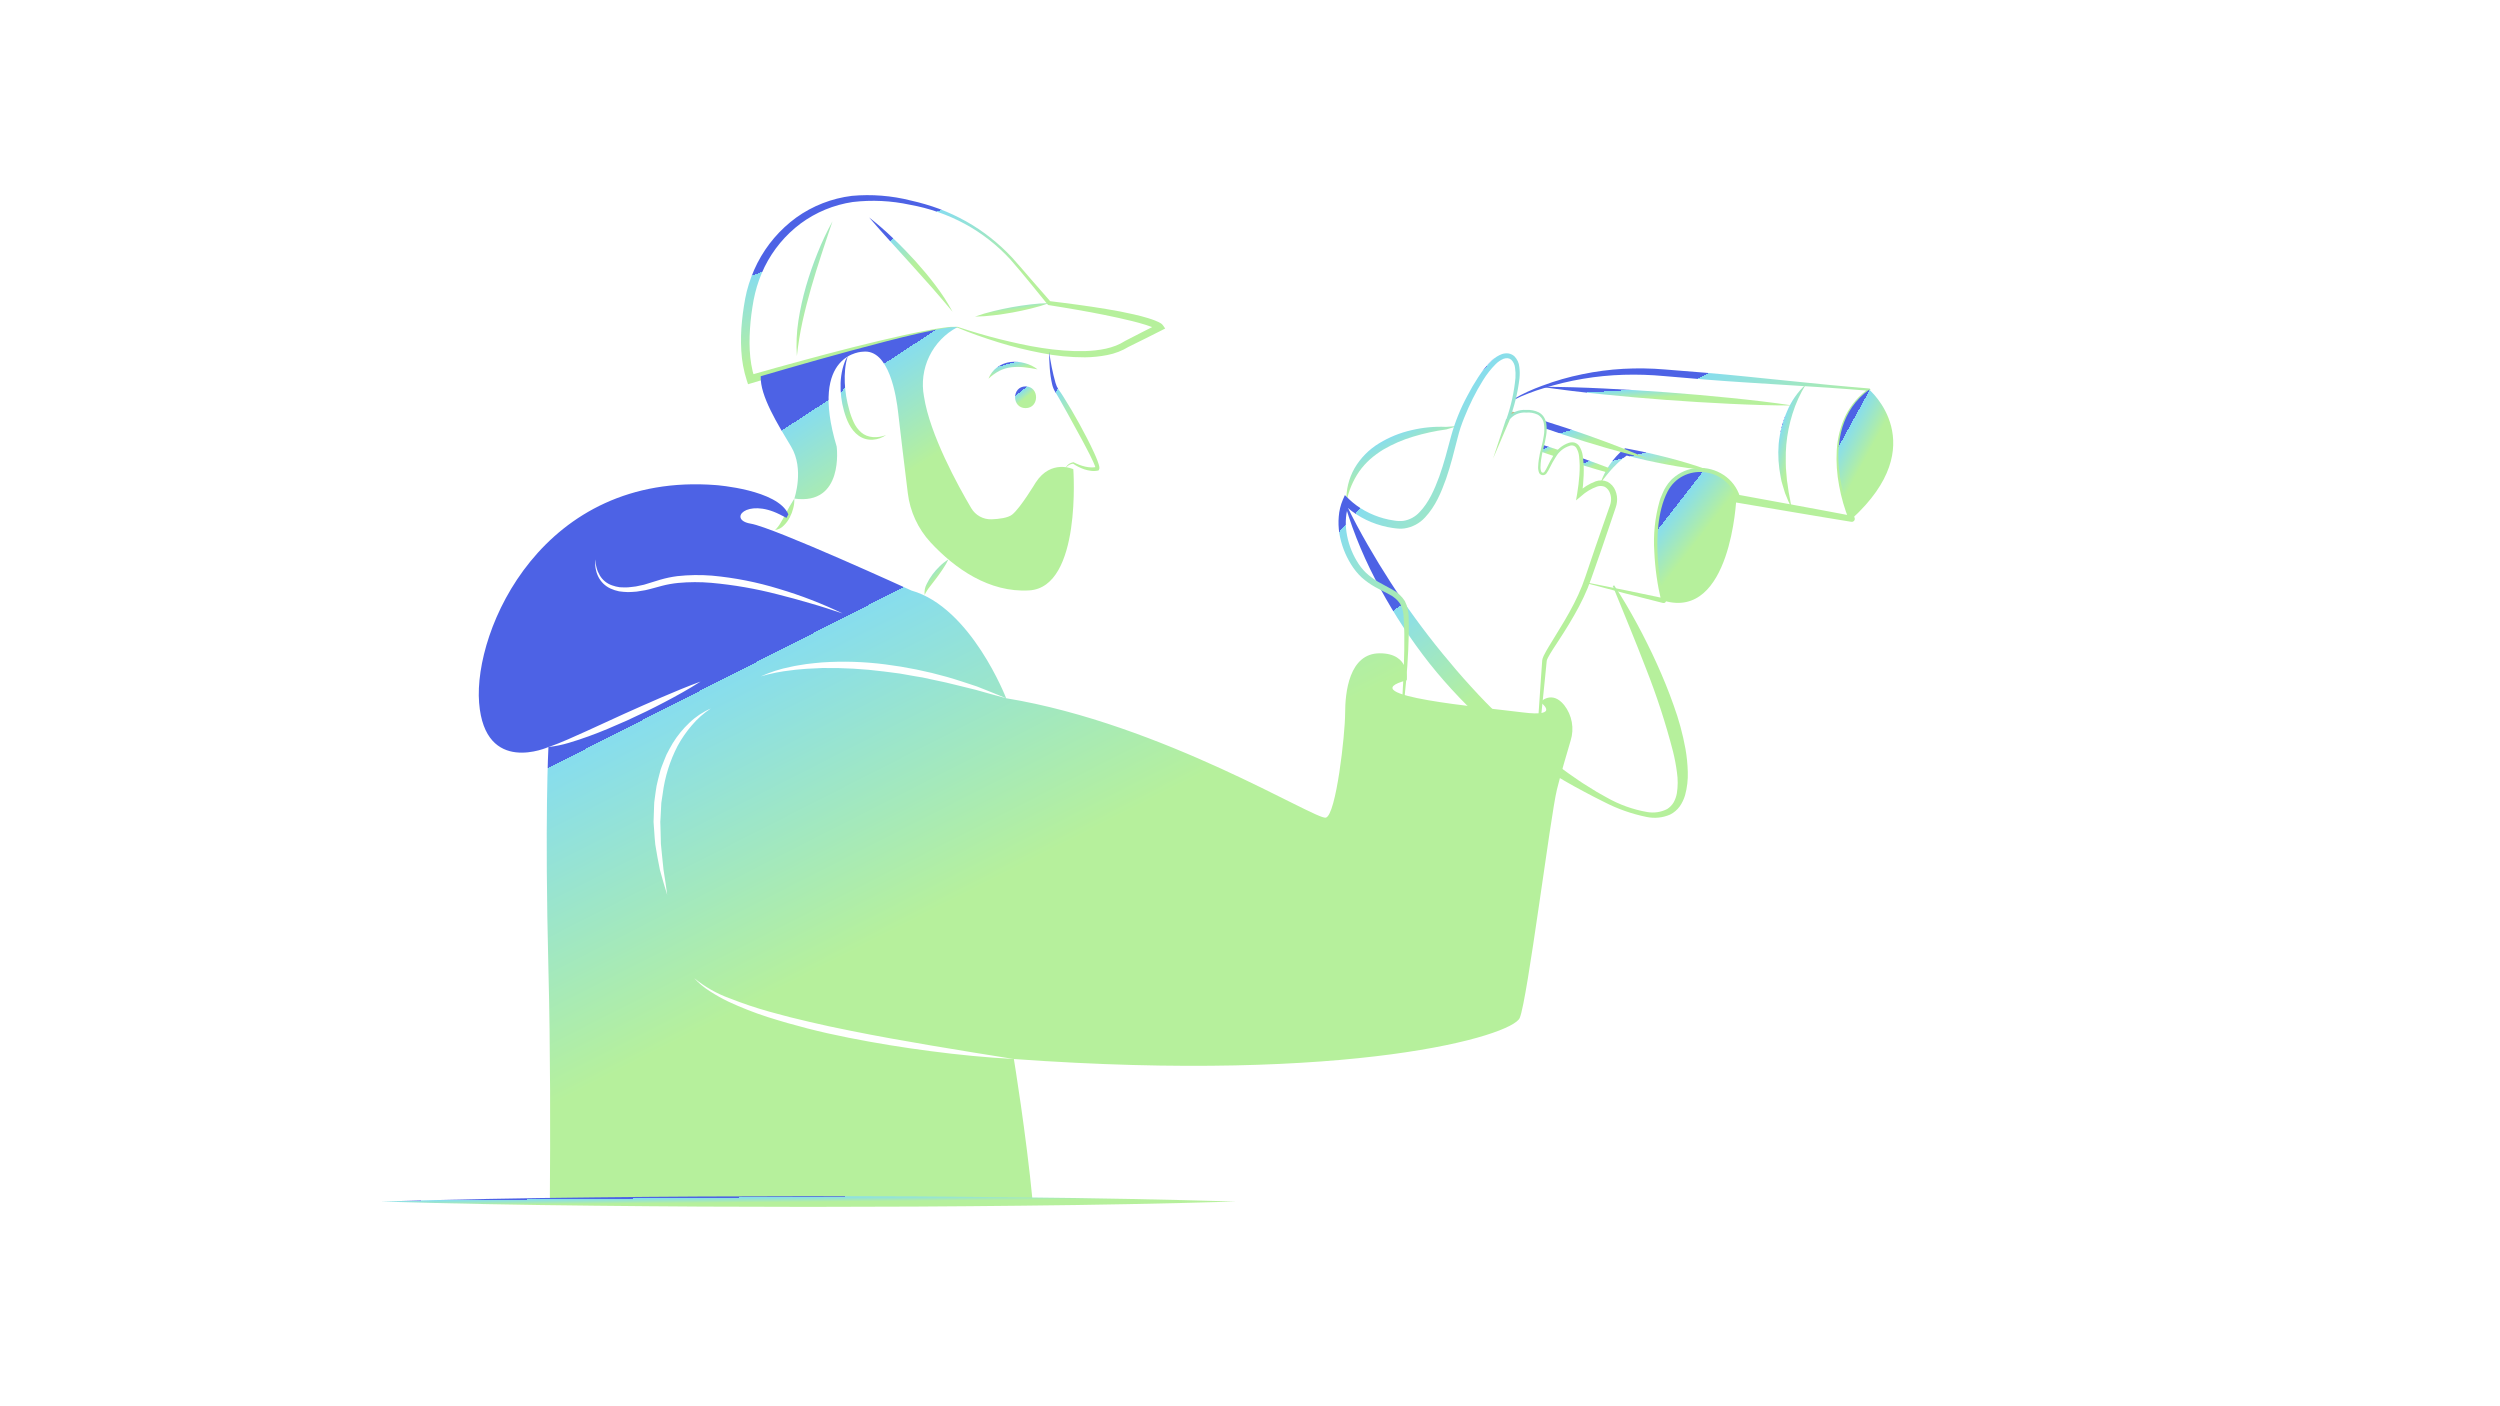 <svg width="642" height="361" viewBox="0 0 642 361" fill="none" xmlns="http://www.w3.org/2000/svg">
<path d="M388.751 102.665L388.76 102.665C388.775 102.666 388.789 102.663 388.802 102.656L388.809 102.652C390.013 102.042 391.249 101.498 392.512 101.023C393.764 100.547 395.063 100.086 396.325 99.716L396.222 99.731L396.241 99.732C396.272 99.733 396.304 99.729 396.334 99.72L396.359 99.712C403.028 97.62 409.953 96.454 416.939 96.246C420.421 96.143 423.906 96.254 427.374 96.579L437.886 97.467C444.897 98.032 451.921 98.436 458.941 98.883C465.963 99.309 472.982 99.77 479.991 100.354L479.841 99.817C478.601 100.718 477.466 101.757 476.459 102.912C475.462 104.082 474.612 105.369 473.929 106.745C473.268 108.131 472.744 109.577 472.365 111.065C472.005 112.555 471.775 114.074 471.675 115.604C471.505 118.662 471.711 121.729 472.288 124.737C472.834 127.758 473.69 130.714 474.844 133.559L475.679 132.485C470.747 131.553 465.817 130.613 460.879 129.717L446.071 126.999L446.88 127.728L446.773 127.41L446.805 127.497C446.089 125.23 444.613 123.279 442.627 121.973C440.653 120.67 438.311 120.038 435.95 120.171C433.578 120.323 431.328 121.274 429.566 122.869C429.336 123.054 429.128 123.264 428.947 123.497L428.375 124.17C428.032 124.643 427.715 125.136 427.427 125.645C427.153 126.15 426.966 126.67 426.734 127.182C426.625 127.439 426.507 127.694 426.408 127.954L426.163 128.747C424.985 132.945 424.532 137.313 424.824 141.663C425.018 145.955 425.62 150.218 426.622 154.395L427.363 153.652L417.408 151.57L407.433 149.576C407.408 149.571 407.382 149.576 407.36 149.59C407.338 149.604 407.323 149.626 407.318 149.651C407.312 149.675 407.316 149.702 407.329 149.724C407.343 149.745 407.364 149.761 407.389 149.768L417.227 152.348L427.083 154.854C427.182 154.879 427.286 154.879 427.385 154.854C427.484 154.828 427.575 154.778 427.65 154.708C427.724 154.638 427.78 154.55 427.812 154.453C427.844 154.356 427.85 154.252 427.831 154.151L427.823 154.111C427.028 149.989 426.574 145.808 426.465 141.611C426.286 137.469 426.813 133.326 428.023 129.361L428.256 128.636C428.349 128.403 428.459 128.177 428.559 127.947C428.772 127.497 428.95 127.013 429.187 126.591C429.455 126.199 429.666 125.763 429.97 125.401L430.437 124.868C430.58 124.681 430.749 124.514 430.937 124.371C432.364 123.114 434.173 122.374 436.072 122.272C437.98 122.163 439.873 122.67 441.47 123.719C443.061 124.768 444.251 126.324 444.849 128.134L444.882 128.221C444.887 128.245 444.894 128.269 444.904 128.293L444.97 128.443C445.037 128.593 445.14 128.724 445.27 128.825C445.399 128.926 445.552 128.994 445.714 129.022L460.558 131.535C465.505 132.384 470.459 133.188 475.412 134C475.549 134.022 475.69 134.008 475.82 133.957C475.949 133.906 476.063 133.821 476.148 133.711C476.234 133.601 476.288 133.47 476.305 133.332C476.323 133.193 476.302 133.053 476.247 132.925C475.07 130.206 474.152 127.381 473.505 124.49C472.833 121.593 472.531 118.623 472.606 115.651C472.654 114.17 472.83 112.695 473.131 111.243C473.449 109.797 473.929 108.391 474.559 107.052C475.202 105.718 476.006 104.469 476.953 103.331C477.914 102.202 479 101.185 480.189 100.299L480.198 100.292C480.245 100.255 480.28 100.205 480.298 100.148C480.317 100.091 480.317 100.03 480.3 99.973C480.283 99.915 480.249 99.865 480.202 99.827C480.156 99.789 480.099 99.766 480.04 99.761C473.029 99.192 466.029 98.504 459.032 97.773C452.034 97.064 445.039 96.313 438.03 95.723L427.514 94.878C423.975 94.576 420.419 94.521 416.871 94.715C413.326 94.911 409.8 95.374 406.324 96.1C402.851 96.803 399.44 97.782 396.123 99.028L396.241 99.008L396.222 99.009L396.195 99.01C396.169 99.011 396.144 99.015 396.12 99.024C394.805 99.493 393.575 100.015 392.324 100.574C391.079 101.13 389.872 101.767 388.711 102.481L388.76 102.468L388.751 102.469C388.725 102.47 388.701 102.48 388.684 102.499C388.666 102.517 388.656 102.541 388.656 102.567C388.656 102.592 388.666 102.617 388.684 102.635C388.701 102.653 388.725 102.664 388.751 102.665L388.751 102.665Z" fill="url(#paint0_linear_49_8791)"/>
<path d="M345.763 128.866C346.323 126.059 347.447 123.396 349.068 121.037C349.876 119.906 350.806 118.867 351.841 117.939C352.889 117.023 354.013 116.197 355.199 115.47C357.637 114.045 360.238 112.919 362.945 112.118C365.691 111.286 368.499 110.675 371.341 110.289L371.396 110.284C372.368 110.013 373.336 109.724 374.301 109.416C373.289 109.466 372.281 109.538 371.277 109.626L371.331 109.621C368.363 109.491 365.391 109.774 362.5 110.462C359.564 111.123 356.756 112.258 354.185 113.823C351.564 115.402 349.382 117.615 347.84 120.257C346.356 122.876 345.637 125.859 345.763 128.866V128.866Z" fill="url(#paint1_linear_49_8791)"/>
<path d="M438.811 120.773C437.099 120.11 435.368 119.533 433.625 119.01C431.883 118.479 430.133 117.99 428.373 117.54C426.619 117.068 424.845 116.682 423.078 116.265C421.302 115.892 419.528 115.503 417.738 115.189L417.324 115.117L417.064 115.316C416.331 115.883 415.653 116.519 415.042 117.217C414.436 117.881 413.879 118.588 413.376 119.333C412.871 120.069 412.419 120.839 412.021 121.638C411.62 122.428 411.281 123.248 411.007 124.09C411.52 123.373 412.048 122.678 412.591 122.007C413.142 121.336 413.698 120.667 414.278 120.06C414.87 119.444 415.476 118.848 416.105 118.288C416.72 117.747 417.364 117.24 418.034 116.77L417.361 116.896C419.115 117.366 420.886 117.761 422.653 118.179C424.43 118.551 426.199 118.955 427.988 119.271C429.772 119.614 431.564 119.913 433.367 120.169C435.167 120.434 436.98 120.646 438.811 120.773Z" fill="url(#paint2_linear_49_8791)"/>
<path d="M463.735 98.719C461.636 100.66 459.985 103.034 458.895 105.676C457.756 108.318 457.037 111.123 456.765 113.987C456.537 116.844 456.712 119.72 457.285 122.528C457.355 122.877 457.408 123.229 457.49 123.574L457.783 124.6L458.399 126.634C458.896 127.959 459.478 129.252 460.088 130.513C459.889 129.106 459.561 127.757 459.333 126.393L459.045 124.342L458.886 123.326C458.844 122.986 458.831 122.642 458.801 122.301C458.754 121.618 458.699 120.938 458.628 120.261C458.577 119.582 458.604 118.9 458.587 118.222C458.557 116.868 458.601 115.513 458.72 114.164C458.969 111.466 459.507 108.802 460.323 106.219C461.145 103.587 462.291 101.068 463.735 98.719V98.719Z" fill="url(#paint3_linear_49_8791)"/>
<path d="M410.477 119.165C409.009 118.616 407.532 118.078 406.045 117.566C406.127 118.173 406.171 118.785 406.175 119.397C407.448 119.797 408.73 120.178 410.022 120.549C410.896 120.8 411.769 121.051 412.652 121.302C412.773 121.116 412.894 120.94 413.014 120.772C413.135 120.596 413.265 120.429 413.377 120.271C412.41 119.89 411.444 119.527 410.477 119.165Z" fill="url(#paint4_linear_49_8791)"/>
<path d="M395.832 116.024C396.966 116.415 398.081 116.805 399.215 117.186H399.224C399.577 116.627 399.988 116.107 400.451 115.634L400.032 115.495C398.778 115.086 397.523 114.677 396.269 114.277C396.12 114.909 395.962 115.495 395.832 116.024Z" fill="url(#paint5_linear_49_8791)"/>
<path d="M402.216 109.899C400.348 109.295 398.48 108.691 396.603 108.105C396.806 108.729 396.904 109.383 396.891 110.038C398.462 110.596 400.051 111.126 401.631 111.665C405.134 112.808 408.656 113.932 412.206 114.945C413.851 115.428 415.505 115.89 417.168 116.33C419.083 116.841 420.997 117.324 422.939 117.742C422.168 117.398 421.396 117.054 420.616 116.72C420.607 116.72 420.607 116.72 420.597 116.711C417.977 115.595 415.319 114.564 412.661 113.57C409.204 112.269 405.71 111.079 402.216 109.899Z" fill="url(#paint6_linear_49_8791)"/>
<path d="M387.599 106.609C387.757 106.674 387.915 106.739 388.073 106.795C388.479 106.455 388.937 106.182 389.429 105.987C388.928 105.847 388.426 105.708 387.924 105.568C387.803 105.959 387.692 106.312 387.599 106.609Z" fill="url(#paint7_linear_49_8791)"/>
<path d="M475.544 133.24C496.523 114.091 480.012 100.062 480.012 100.062C465.348 110.68 475.544 133.24 475.544 133.24Z" fill="url(#paint8_linear_49_8791)"/>
<path d="M427.224 154.251C444.537 159.415 445.891 128.011 445.891 128.011C445.871 127.946 445.851 127.882 445.83 127.819C443.227 119.823 432.07 118.789 428.22 126.265C423.004 136.396 427.224 154.251 427.224 154.251Z" fill="url(#paint9_linear_49_8791)"/>
<path d="M414.166 150.501C417.033 157.566 419.967 164.558 422.666 171.615C425.425 178.585 427.749 185.719 429.627 192.976C430.07 194.757 430.41 196.562 430.646 198.382C430.902 200.144 430.894 201.934 430.622 203.693C430.479 204.521 430.199 205.319 429.791 206.053C429.376 206.751 428.801 207.34 428.112 207.771C426.541 208.567 424.755 208.835 423.02 208.533C419.334 207.893 415.787 206.616 412.54 204.759C411.715 204.302 410.889 203.851 410.075 203.374L407.667 201.876C406.042 200.912 404.52 199.784 402.961 198.725C401.408 197.655 399.931 196.476 398.416 195.36L396.217 193.588C395.485 192.998 394.732 192.436 394.026 191.814C392.606 190.579 391.128 189.422 389.748 188.147L387.643 186.278L385.592 184.35C382.869 181.77 380.249 179.087 377.733 176.303C375.199 173.54 372.767 170.684 370.393 167.782C365.633 161.962 361.2 155.882 357.116 149.569C355.067 146.407 353.101 143.185 351.218 139.905C349.332 136.628 347.527 133.289 345.883 129.867L345.513 129.999C347.737 137.345 350.735 144.435 354.455 151.148C358.128 157.914 362.367 164.357 367.127 170.407C371.938 176.434 377.279 182.018 383.087 187.092L385.267 188.987L387.508 190.809C388.992 192.035 390.546 193.175 392.099 194.31C393.654 195.441 395.27 196.491 396.871 197.551C398.519 198.545 400.123 199.597 401.799 200.535C403.472 201.476 405.123 202.445 406.83 203.317C408.522 204.211 410.208 205.113 411.937 205.949C415.379 207.728 419.051 209.022 422.848 209.796C424.873 210.223 426.981 210.01 428.88 209.188C429.86 208.696 430.708 207.976 431.353 207.089C431.96 206.212 432.423 205.243 432.725 204.221C433.261 202.259 433.496 200.228 433.423 198.197C433.369 196.227 433.171 194.263 432.831 192.321C432.137 188.506 431.12 184.758 429.789 181.115C428.514 177.48 427.057 173.929 425.476 170.441C424.701 168.69 423.859 166.97 423.011 165.257C422.17 163.54 421.284 161.846 420.371 160.167C418.552 156.806 416.635 153.501 414.512 150.315L414.166 150.501Z" fill="url(#paint10_linear_49_8791)"/>
<path d="M460.353 104.132C455.002 103.327 449.636 102.715 444.264 102.171C438.894 101.614 433.515 101.173 428.135 100.753C422.752 100.37 417.367 100.012 411.973 99.768C406.581 99.511 401.183 99.324 395.771 99.332C401.122 100.14 406.488 100.753 411.86 101.297C417.23 101.852 422.609 102.294 427.989 102.711C433.373 103.092 438.758 103.45 444.151 103.694C449.544 103.949 454.941 104.137 460.353 104.132Z" fill="url(#paint11_linear_49_8791)"/>
<path d="M394.624 194.286C395.393 187.461 396.134 180.625 396.796 173.782L397.05 171.215L397.177 169.932C397.19 169.832 397.194 169.703 397.214 169.627C397.237 169.566 397.256 169.504 397.27 169.44C397.334 169.269 397.408 169.101 397.489 168.937C398.248 167.5 399.243 166.063 400.166 164.628C402.05 161.756 403.868 158.812 405.492 155.746C406.296 154.208 407.053 152.64 407.715 151.022C408.37 149.384 408.919 147.752 409.487 146.141C410.629 142.906 411.761 139.668 412.85 136.415L414.504 131.542L414.917 130.324C415.078 129.863 415.186 129.385 415.239 128.899C415.354 127.912 415.215 126.911 414.835 125.993C414.456 125.015 413.736 124.208 412.808 123.72C411.849 123.298 410.766 123.255 409.775 123.598C408.073 124.237 406.519 125.218 405.21 126.48L406.232 127.054C406.468 125.397 406.62 123.729 406.686 122.056C406.718 121.222 406.723 120.378 406.69 119.542C406.619 118.7 406.585 117.844 406.443 117.008C406.321 116.118 406.003 115.265 405.513 114.512C405.22 114.09 404.788 113.783 404.292 113.646C403.816 113.549 403.323 113.576 402.861 113.725C401.192 114.293 399.791 115.457 398.927 116.994L399.224 116.832H399.215L399.022 116.833L398.92 116.99C398.349 117.905 397.833 118.853 397.373 119.828C397.159 120.292 396.909 120.738 396.624 121.162C396.448 121.37 396.45 121.367 396.2 121.382C396.122 121.389 396.043 121.373 395.974 121.335C395.905 121.297 395.849 121.238 395.814 121.167C395.641 120.722 395.571 120.244 395.611 119.768C395.624 119.246 395.665 118.725 395.734 118.208C395.867 117.161 396.073 116.126 396.35 115.108C396.633 114.072 396.861 113.022 397.033 111.962C397.228 110.878 397.243 109.769 397.077 108.68C396.973 108.115 396.764 107.575 396.459 107.088C396.139 106.596 395.703 106.191 395.189 105.908C394.173 105.411 393.043 105.194 391.916 105.277L391.974 105.28C391.493 105.234 391.008 105.25 390.531 105.328C390.06 105.404 389.598 105.534 389.156 105.717C388.263 106.091 387.488 106.702 386.916 107.484L386.952 107.443C386.878 107.521 386.835 107.624 386.831 107.733L386.837 109.317L387.564 107.907L387.574 107.889L387.583 107.871L387.598 107.826C388.9 104.377 389.776 100.781 390.209 97.12C390.301 96.171 390.288 95.215 390.171 94.269C390.083 93.215 389.626 92.225 388.88 91.474C388.445 91.097 387.913 90.85 387.344 90.76C386.793 90.696 386.235 90.753 385.708 90.927C384.767 91.28 383.907 91.819 383.18 92.513C381.814 93.811 380.614 95.272 379.606 96.865C378.59 98.411 377.657 100.011 376.81 101.656C375.046 104.919 373.654 108.369 372.66 111.942C371.713 115.48 370.819 118.986 369.605 122.369C368.379 125.711 366.901 129.073 364.549 131.509C363.458 132.705 361.996 133.498 360.399 133.759C359.578 133.844 358.75 133.811 357.94 133.659C357.076 133.54 356.221 133.365 355.38 133.134C353.693 132.677 352.066 132.021 350.534 131.18C349.019 130.353 347.619 129.329 346.371 128.136L345.367 127.14L344.833 128.359C344.253 129.728 343.901 131.183 343.791 132.666C343.67 134.103 343.722 135.55 343.944 136.975C344.417 139.796 345.437 142.496 346.948 144.924C347.698 146.157 348.611 147.283 349.661 148.273C350.73 149.222 351.898 150.055 353.144 150.755C354.37 151.445 355.626 152.016 356.777 152.659C357.901 153.203 358.863 154.033 359.566 155.065C360.152 156.184 360.462 157.427 360.471 158.69C360.56 160.034 360.611 161.389 360.627 162.748C360.661 165.468 360.609 168.196 360.512 170.922C360.407 173.648 360.301 176.377 360.124 179.102C359.931 181.821 359.781 184.561 359.323 187.241L359.504 187.282C360.088 184.592 360.358 181.868 360.674 179.149C360.962 176.427 361.225 173.701 361.405 170.968C361.586 168.235 361.723 165.498 361.774 162.75C361.8 161.377 361.789 159.997 361.741 158.613C361.765 157.135 361.431 155.674 360.768 154.353C359.962 153.093 358.838 152.068 357.511 151.38C356.287 150.669 355.062 150.084 353.917 149.411C352.791 148.749 351.739 147.97 350.778 147.087C349.854 146.181 349.057 145.156 348.407 144.038C347.064 141.785 346.172 139.292 345.783 136.698C345.588 135.42 345.546 134.123 345.659 132.835C345.758 131.588 346.051 130.363 346.525 129.205L344.988 129.428C347.759 132.09 351.159 134.008 354.871 135.003C355.788 135.258 356.72 135.453 357.662 135.587C358.143 135.639 358.584 135.729 359.099 135.748L359.872 135.771C360.131 135.756 360.389 135.726 360.648 135.702C362.687 135.4 364.558 134.403 365.947 132.881C368.652 129.992 370.094 126.453 371.342 122.983C372.556 119.484 373.427 115.902 374.329 112.387C374.558 111.512 374.788 110.64 375.065 109.814C375.347 108.971 375.666 108.132 375.999 107.297C376.666 105.628 377.402 103.979 378.206 102.366C378.998 100.754 379.876 99.184 380.834 97.663C381.755 96.156 382.849 94.761 384.094 93.508C384.672 92.921 385.36 92.454 386.119 92.134C386.457 92.011 386.817 91.96 387.176 91.985C387.513 92.03 387.832 92.167 388.097 92.381C388.646 92.937 388.987 93.665 389.062 94.442C389.192 95.305 389.227 96.179 389.167 97.049C388.829 100.648 388.053 104.193 386.856 107.604L386.88 107.542L386.871 107.561L387.605 107.735C387.606 107.782 387.597 107.829 387.58 107.872C387.562 107.916 387.535 107.955 387.501 107.988L387.538 107.946C388.013 107.255 388.67 106.709 389.436 106.367C390.206 106.029 391.046 105.886 391.884 105.95L391.921 105.954L391.943 105.953C392.949 105.866 393.96 106.046 394.875 106.474C395.299 106.717 395.663 107.051 395.939 107.454C396.216 107.857 396.397 108.317 396.47 108.8C396.631 109.82 396.624 110.859 396.449 111.877C396.288 112.921 396.073 113.956 395.804 114.977C395.52 116.014 395.301 117.068 395.148 118.133C395.071 118.67 395.022 119.212 395.002 119.754C394.947 120.343 395.038 120.936 395.269 121.48C395.364 121.638 395.496 121.77 395.655 121.865C395.813 121.959 395.993 122.013 396.177 122.022C396.362 122.03 396.545 121.993 396.712 121.913C396.878 121.833 397.022 121.713 397.131 121.564C397.45 121.11 397.73 120.63 397.968 120.13C398.428 119.183 398.942 118.265 399.509 117.379L399.215 117.537L399.224 117.537L399.415 117.539L399.521 117.376C400.292 116.001 401.559 114.973 403.062 114.499C403.368 114.367 403.711 114.347 404.03 114.444C404.349 114.54 404.623 114.747 404.805 115.026C405.19 115.679 405.429 116.408 405.506 117.162C405.616 117.958 405.62 118.759 405.666 119.562C405.674 120.377 405.644 121.185 405.588 121.999C405.474 123.624 405.279 125.243 405.003 126.848L404.718 128.503L406.025 127.422C407.224 126.326 408.631 125.482 410.163 124.939C410.815 124.72 411.526 124.755 412.154 125.038C412.741 125.392 413.187 125.937 413.418 126.583C413.689 127.261 413.783 127.998 413.69 128.724C413.647 129.092 413.561 129.454 413.435 129.802L413.01 131.018L411.309 135.882C410.163 139.12 409.059 142.373 407.965 145.629C407.41 147.261 406.881 148.89 406.279 150.446C405.659 152.013 404.94 153.547 404.172 155.06C402.626 158.087 400.833 160.991 399.033 163.91C398.144 165.387 397.209 166.801 396.409 168.424C396.305 168.646 396.215 168.875 396.14 169.109C396.105 169.255 396.074 169.402 396.048 169.548C396.027 169.682 396.029 169.77 396.019 169.883L395.928 171.165L395.747 173.729C395.249 180.567 394.829 187.413 394.439 194.269L394.624 194.286Z" fill="url(#paint12_linear_49_8791)"/>
<path d="M383.427 117.742L387.65 107.901L386.781 107.572L383.427 117.742Z" fill="url(#paint13_linear_49_8791)"/>
<path d="M245.83 84.124C249.256 85.575 252.826 86.796 256.401 87.915C259.995 89.023 263.648 89.932 267.342 90.636C271.057 91.397 274.84 91.773 278.631 91.761C280.555 91.743 282.473 91.546 284.36 91.173C286.304 90.802 288.165 90.082 289.853 89.047L289.771 89.094C292.607 87.679 295.459 86.293 298.28 84.847L299.221 84.364L298.655 83.549C298.586 83.439 298.501 83.341 298.402 83.259C298.354 83.214 298.303 83.173 298.249 83.136C298.164 83.078 298.063 83.001 297.988 82.961C297.831 82.875 297.663 82.769 297.515 82.705C297.208 82.553 296.905 82.424 296.607 82.31C296.006 82.076 295.411 81.869 294.814 81.692C293.622 81.314 292.423 81.028 291.224 80.748C288.826 80.195 286.42 79.727 284.005 79.344C281.593 78.939 279.177 78.583 276.758 78.255C274.341 77.912 271.918 77.627 269.498 77.324L269.826 77.504L264.876 71.84C263.224 69.949 261.632 68.029 259.923 66.16C256.472 62.461 252.474 59.313 248.068 56.826C245.858 55.597 243.561 54.53 241.196 53.633C238.821 52.761 236.39 52.048 233.92 51.498C228.971 50.24 223.844 49.834 218.758 50.297C213.611 50.933 208.704 52.846 204.484 55.861C200.286 58.92 196.866 62.924 194.5 67.549C193.329 69.859 192.416 72.292 191.777 74.802L191.363 76.7C191.248 77.329 191.137 77.953 191.041 78.583C190.841 79.84 190.678 81.103 190.552 82.374C190.28 84.925 190.218 87.495 190.366 90.056C190.504 92.657 190.979 95.228 191.777 97.707L192.098 98.671L193.068 98.38L206.178 94.439L219.324 90.612C223.706 89.336 228.099 88.099 232.51 86.943C234.713 86.348 236.922 85.787 239.14 85.261C240.252 85.03 241.36 84.732 242.48 84.556L244.159 84.255L245.83 84.124ZM245.876 83.923L244.125 83.941L242.415 84.136C241.27 84.257 240.153 84.497 239.019 84.672C236.768 85.085 234.521 85.527 232.288 86.02C227.822 87.011 223.376 88.085 218.942 89.196C214.506 90.304 210.095 91.503 205.683 92.694C201.273 93.899 196.863 95.091 192.472 96.373L193.763 97.046C192.29 92.476 192.3 87.467 192.743 82.59C192.861 81.365 193.017 80.143 193.211 78.922C193.302 78.313 193.41 77.702 193.519 77.098L193.905 75.321C194.477 72.962 195.304 70.672 196.371 68.493C198.537 64.122 201.7 60.321 205.604 57.397C209.543 54.495 214.131 52.6 218.97 51.878C223.882 51.297 228.855 51.536 233.689 52.583C238.593 53.458 243.328 55.105 247.715 57.465C252.102 59.843 256.065 62.932 259.442 66.605C262.725 70.354 265.855 74.303 269.028 78.178L269.148 78.325L269.356 78.359C271.758 78.75 274.162 79.126 276.555 79.553C278.951 79.966 281.342 80.407 283.719 80.894C286.097 81.377 288.466 81.892 290.806 82.472C291.974 82.764 293.136 83.083 294.268 83.438C294.837 83.609 295.393 83.806 295.926 84.016C296.197 84.12 296.452 84.231 296.692 84.351C296.824 84.407 296.91 84.472 297.022 84.529C297.062 84.553 297.102 84.58 297.139 84.608C297.161 84.621 297.178 84.634 297.166 84.626C297.153 84.604 297.2 84.68 297.074 84.498L297.449 83.2C294.61 84.611 291.802 86.083 288.978 87.525L288.933 87.548L288.896 87.572C285.966 89.481 282.219 90.031 278.595 90.162C276.755 90.207 274.913 90.152 273.079 89.999C271.237 89.866 269.395 89.643 267.561 89.357C263.888 88.808 260.254 87.974 256.636 87.078C253.012 86.168 249.45 85.11 245.876 83.923Z" fill="url(#paint14_linear_49_8791)"/>
<path d="M223.185 55.834C224.945 57.901 226.748 59.911 228.559 61.909L233.987 67.896C235.796 69.888 237.591 71.892 239.371 73.909C241.138 75.938 242.886 77.979 244.622 80.068C243.333 77.675 241.855 75.389 240.202 73.232C238.576 71.056 236.809 68.996 235.005 66.974C233.176 64.973 231.29 63.027 229.323 61.164C227.371 59.282 225.322 57.503 223.185 55.834Z" fill="url(#paint15_linear_49_8791)"/>
<path d="M213.789 56.822C212.333 59.463 211.046 62.193 209.935 64.996C208.806 67.792 207.82 70.642 206.976 73.546C206.139 76.453 205.487 79.409 205.023 82.397C204.561 85.389 204.433 88.422 204.639 91.442C204.965 88.468 205.445 85.513 206.078 82.589C206.72 79.678 207.475 76.794 208.295 73.926C209.105 71.054 210.023 68.211 210.939 65.362C211.881 62.522 212.81 59.672 213.789 56.822Z" fill="url(#paint16_linear_49_8791)"/>
<path d="M269.427 77.842C267.803 77.864 266.182 77.978 264.571 78.182C262.965 78.363 261.373 78.622 259.784 78.897C258.199 79.198 256.618 79.515 255.051 79.911C253.471 80.287 251.914 80.752 250.386 81.304C252.01 81.283 253.631 81.17 255.242 80.966C256.849 80.785 258.441 80.525 260.029 80.248C261.614 79.946 263.195 79.629 264.762 79.233C266.342 78.857 267.899 78.392 269.427 77.842V77.842Z" fill="url(#paint17_linear_49_8791)"/>
<path d="M269.427 90.312C269.401 91.692 269.474 93.068 269.572 94.447C269.661 95.838 269.859 97.221 270.166 98.581C270.317 99.316 270.595 100.019 270.985 100.66C271.336 101.185 271.678 101.798 272.019 102.381C272.705 103.56 273.368 104.76 274.03 105.959C275.367 108.349 276.683 110.751 277.976 113.166C278.61 114.377 279.267 115.577 279.875 116.796C280.18 117.404 280.47 118.018 280.754 118.627C280.892 118.932 281.025 119.239 281.139 119.541C281.19 119.689 281.251 119.844 281.281 119.977C281.3 120.032 281.312 120.09 281.319 120.149C281.321 120.16 281.33 120.215 281.33 120.191C281.33 120.168 281.336 120.145 281.347 120.125C281.358 120.105 281.374 120.088 281.394 120.075L281.646 119.898C281.177 120.01 280.695 120.055 280.214 120.033C279.7 120.013 279.188 119.944 278.687 119.828C278.176 119.708 277.674 119.557 277.182 119.375C276.685 119.185 276.2 118.969 275.727 118.727L275.657 118.692L275.611 118.701C275.128 118.792 274.676 119.001 274.294 119.31C273.929 119.618 273.669 120.03 273.548 120.492C273.729 120.074 274.034 119.723 274.422 119.485C274.792 119.252 275.212 119.112 275.648 119.078L275.532 119.052C276.444 119.684 277.44 120.185 278.491 120.54C279.03 120.714 279.585 120.837 280.148 120.907C280.743 120.989 281.347 120.969 281.936 120.848L282.105 120.81L282.188 120.67C282.254 120.558 282.3 120.435 282.323 120.308C282.331 120.237 282.332 120.165 282.325 120.094C282.322 119.981 282.307 119.869 282.281 119.759C282.243 119.572 282.196 119.387 282.139 119.205C282.031 118.858 281.911 118.525 281.786 118.196C281.536 117.54 281.253 116.905 280.967 116.274C280.389 115.015 279.793 113.77 279.154 112.548C277.898 110.093 276.556 107.688 275.173 105.306C274.471 104.121 273.756 102.944 273.019 101.774C272.643 101.187 272.275 100.622 271.827 100.029C271.482 99.506 271.221 98.933 271.054 98.329C270.319 95.7 269.776 93.02 269.427 90.312V90.312Z" fill="url(#paint18_linear_49_8791)"/>
<path d="M265.965 123.917C269.922 117.818 275.629 120.492 275.629 120.492C275.629 120.492 277.835 150.789 264.317 151.613C254.029 152.24 245.177 145.993 238.953 139.266C235.729 135.764 233.689 131.337 233.121 126.611C232.277 119.71 231.009 109.285 230.686 106.278C230.192 101.662 228.321 89.576 221.619 90.313C221.619 90.313 207.607 90.452 214.86 114.686C214.86 114.686 216.839 129.852 203.98 128.039C203.98 128.039 206.618 120.456 203.156 114.686C199.694 108.916 195.142 101.621 195.357 96.614C195.357 96.614 240.742 83.198 245.853 84.023C242.708 85.683 240.178 88.309 238.635 91.513C237.092 94.718 236.617 98.333 237.28 101.827C238.788 111.627 246.041 124.777 249.406 130.48C249.94 131.389 250.71 132.137 251.634 132.644C252.559 133.151 253.604 133.398 254.658 133.358C256.607 133.28 258.843 132.995 259.907 132.16C262.009 130.512 265.965 123.917 265.965 123.917Z" fill="url(#paint19_linear_49_8791)"/>
<path d="M266.45 94.855C265.487 94.113 264.384 93.572 263.207 93.264C262.01 92.927 260.76 92.823 259.523 92.957C258.259 93.108 257.057 93.587 256.036 94.347C255.043 95.088 254.281 96.096 253.838 97.253C254.671 96.47 255.603 95.798 256.608 95.253C257.573 94.76 258.618 94.444 259.694 94.319C260.795 94.197 261.906 94.195 263.008 94.313C264.134 94.431 265.272 94.616 266.45 94.855Z" fill="url(#paint20_linear_49_8791)"/>
<path d="M227.554 111.718C225.344 112.585 222.787 112.487 221.15 111.036C220.325 110.305 219.666 109.405 219.217 108.397C218.735 107.361 218.348 106.283 218.063 105.176C217.425 102.945 217.048 100.647 216.94 98.329C216.889 97.165 216.918 96 217.027 94.84C217.082 94.257 217.166 93.677 217.28 93.103C217.332 92.813 217.405 92.53 217.482 92.245C217.543 91.957 217.66 91.684 217.828 91.441C217.414 91.886 217.102 92.416 216.916 92.993C216.695 93.558 216.51 94.136 216.363 94.724C216.082 95.907 215.916 97.114 215.868 98.328C215.779 100.764 216.074 103.2 216.74 105.545C217.401 107.824 218.362 110.346 220.504 111.887C221.558 112.642 222.841 113.006 224.134 112.919C225.362 112.837 226.545 112.422 227.554 111.718V111.718Z" fill="url(#paint21_linear_49_8791)"/>
<path d="M243.546 143.666C242.738 144.16 241.991 144.747 241.32 145.415C240.646 146.065 240.024 146.768 239.461 147.517C238.89 148.272 238.398 149.084 237.993 149.941C237.52 150.803 237.329 151.791 237.445 152.768C237.841 151.952 238.334 151.188 238.913 150.49C239.457 149.774 240.026 149.071 240.561 148.339C241.105 147.612 241.635 146.868 242.141 146.099C242.668 145.323 243.138 144.51 243.546 143.666V143.666Z" fill="url(#paint22_linear_49_8791)"/>
<path d="M203.98 128.039C203.107 129.39 202.311 130.79 201.597 132.232C201.236 132.921 200.879 133.602 200.477 134.25C200.08 134.933 199.595 135.56 199.034 136.117C199.907 135.995 200.71 135.575 201.307 134.928C201.918 134.329 202.426 133.634 202.812 132.871C203.2 132.13 203.499 131.345 203.702 130.533C203.924 129.721 204.018 128.88 203.98 128.039Z" fill="url(#paint23_linear_49_8791)"/>
<path d="M183.864 124.573C183.864 124.573 199.764 125.735 202.449 132.082L201.966 132.992L200.191 132.082C191.661 127.835 186.838 133.476 192.766 134.47C198.704 135.455 234.063 151.652 234.063 151.652C249.397 155.992 258.383 179.308 258.383 179.308C255.911 178.248 253.392 177.3 250.893 176.287C248.328 175.46 245.782 174.568 243.189 173.834C237.983 172.364 232.675 171.286 227.308 170.609C221.931 169.917 216.501 169.749 211.092 170.108C209.744 170.256 208.397 170.34 207.049 170.535C205.721 170.767 204.373 170.925 203.054 171.241C200.399 171.763 197.814 172.589 195.35 173.704C197.913 172.938 200.542 172.412 203.202 172.133C204.522 171.929 205.86 171.864 207.18 171.743C208.508 171.66 209.837 171.613 211.166 171.548C216.487 171.467 221.807 171.769 227.085 172.449L231.043 172.961L234.983 173.658L236.954 173.983L238.905 174.41C240.215 174.698 241.516 174.977 242.827 175.247C245.429 175.851 248.012 176.538 250.623 177.161C253.207 177.867 255.771 178.648 258.383 179.308C298.602 185.905 337.845 210.633 340.475 209.974C343.114 209.314 345.428 188.545 345.428 183.201C345.428 177.867 346.413 167.766 354.331 167.766C362.239 167.766 361.254 174.689 361.254 174.689C346.413 178.648 380.703 181.621 390.925 182.932C401.147 184.251 395.544 180.302 395.544 180.302C395.544 180.302 398.508 177.133 401.686 181.073C402.678 182.344 403.347 183.837 403.635 185.423C403.923 187.009 403.822 188.642 403.341 190.18C402.328 193.563 400.832 198.692 399.828 202.716C398.174 209.314 392.245 256.791 390.266 261.409C388.286 266.018 347.407 278.22 260.362 271.956C253.309 270.851 246.283 269.68 239.258 268.509C232.242 267.31 225.226 266.083 218.266 264.662C214.781 263.965 211.296 263.24 207.849 262.413C204.382 261.623 200.944 260.746 197.534 259.783C194.121 258.825 190.759 257.696 187.46 256.4C184.12 255.198 181.008 253.435 178.26 251.187C179.471 252.512 180.86 253.663 182.386 254.607C183.896 255.582 185.467 256.461 187.089 257.237C190.344 258.752 193.689 260.065 197.106 261.168C203.928 263.335 210.869 265.11 217.894 266.483C224.91 267.877 231.96 269.029 239.044 269.94C246.126 270.879 253.234 271.566 260.362 271.956C260.362 271.956 263.531 291.22 265.185 308.551H141.201C141.331 291.629 141.359 269.206 140.838 249.041C139.853 210.141 140.838 191.834 140.838 191.834C142.621 191.637 144.382 191.276 146.098 190.756C147.817 190.264 149.499 189.678 151.181 189.074C154.536 187.866 157.807 186.454 161.059 185.004C164.293 183.527 167.49 181.984 170.64 180.321C173.791 178.676 176.904 176.938 179.915 175.024C176.56 176.25 173.28 177.616 170.018 179.02C166.756 180.404 163.531 181.872 160.288 183.313L150.633 187.736C147.39 189.167 144.221 190.71 140.838 191.834C140.838 191.834 124.52 199.259 123.033 180.46C121.556 161.67 139.361 121.116 183.864 124.573ZM177.015 185.627C175.375 187.175 173.944 188.93 172.759 190.849C172.174 191.806 171.672 192.819 171.142 193.823C170.687 194.854 170.315 195.914 169.888 196.964C169.686 197.49 169.524 198.03 169.404 198.581L168.977 200.216C168.689 201.303 168.477 202.408 168.345 203.525L168.122 205.197L168.011 206.034L167.973 206.87L167.862 210.225L167.834 211.061L167.89 211.897L168.011 213.57C168.085 214.685 168.159 215.791 168.28 216.897C168.652 219.09 169.005 221.283 169.479 223.448C170.083 225.586 170.668 227.714 171.337 229.814C171.068 227.611 170.724 225.446 170.38 223.281C170.12 221.106 169.971 218.923 169.72 216.757L169.637 213.496L169.59 211.869L169.562 211.061L169.618 210.252L169.785 207.009L169.823 206.201L169.943 205.402L170.185 203.803C170.73 199.531 172.023 195.389 174.004 191.565C175.03 189.669 176.258 187.89 177.666 186.258C179.07 184.588 180.714 183.135 182.544 181.947C180.492 182.825 178.618 184.072 177.015 185.627V185.627ZM153.588 147.991C154.253 149.391 155.392 150.51 156.803 151.15C157.502 151.469 158.235 151.706 158.987 151.857C159.739 151.963 160.496 152.028 161.255 152.052C162.007 152.015 162.769 152.015 163.513 151.922L165.724 151.559C166.459 151.411 167.165 151.197 167.89 151.011L169.981 150.444C171.344 150.088 172.733 149.84 174.134 149.701C176.975 149.436 179.833 149.427 182.674 149.673C188.417 150.191 194.108 151.18 199.69 152.628C202.496 153.334 205.302 154.096 208.081 154.923C210.878 155.713 213.629 156.624 216.398 157.544C211.133 155.007 205.673 152.897 200.071 151.234C194.455 149.501 188.675 148.358 182.823 147.824C179.861 147.588 176.884 147.632 173.93 147.954C172.443 148.145 170.973 148.452 169.534 148.874L165.399 150.147L163.327 150.593C162.63 150.714 161.933 150.741 161.236 150.834C160.539 150.881 159.842 150.825 159.154 150.806C158.473 150.715 157.803 150.55 157.156 150.314C155.842 149.862 154.731 148.956 154.025 147.758C153.66 147.151 153.384 146.493 153.207 145.807C152.998 145.113 152.885 144.394 152.873 143.67C152.711 145.148 152.958 146.643 153.588 147.991H153.588Z" fill="url(#paint24_linear_49_8791)"/>
<path d="M317.4 308.555C299.101 308.024 280.802 307.668 262.503 307.487C253.354 307.36 244.204 307.332 235.055 307.258L207.607 307.182L180.159 307.254C171.009 307.33 161.86 307.355 152.71 307.483C134.412 307.662 116.113 308.019 97.814 308.555C116.113 309.089 134.412 309.446 152.71 309.627C161.86 309.754 171.009 309.779 180.159 309.855L207.607 309.928L235.055 309.852C244.204 309.777 253.354 309.749 262.503 309.622C280.802 309.442 299.101 309.086 317.4 308.555Z" fill="url(#paint25_linear_49_8791)"/>
<path d="M263.369 104.806C259.781 104.806 259.775 99.231 263.369 99.231C266.956 99.231 266.962 104.806 263.369 104.806Z" fill="url(#paint26_linear_49_8791)"/>
<defs>
<linearGradient id="paint0_linear_49_8791" x1="414.577" y1="108.185" x2="438.149" y2="154.386" gradientUnits="userSpaceOnUse">
<stop stop-color="#4D62E5"/>
<stop offset="0" stop-color="#87DDEE"/>
<stop offset="0.49" stop-color="#B6F09C"/>
</linearGradient>
<linearGradient id="paint1_linear_49_8791" x1="353.823" y1="113.799" x2="361.586" y2="128.487" gradientUnits="userSpaceOnUse">
<stop stop-color="#4D62E5"/>
<stop offset="0" stop-color="#87DDEE"/>
<stop offset="0.49" stop-color="#B6F09C"/>
</linearGradient>
<linearGradient id="paint2_linear_49_8791" x1="418.87" y1="117.139" x2="420.913" y2="125.297" gradientUnits="userSpaceOnUse">
<stop stop-color="#4D62E5"/>
<stop offset="0" stop-color="#87DDEE" stop-opacity="0.867"/>
<stop offset="0.49" stop-color="#B6F09C"/>
</linearGradient>
<linearGradient id="paint3_linear_49_8791" x1="458.667" y1="105.884" x2="466.798" y2="108.214" gradientUnits="userSpaceOnUse">
<stop stop-color="#4D62E5"/>
<stop offset="0" stop-color="#87DDEE"/>
<stop offset="0.49" stop-color="#B6F09C"/>
</linearGradient>
<linearGradient id="paint4_linear_49_8791" x1="408.118" y1="118.408" x2="409.352" y2="121.53" gradientUnits="userSpaceOnUse">
<stop stop-color="#4D62E5"/>
<stop offset="0" stop-color="#87DDEE"/>
<stop offset="0.49" stop-color="#B6F09C"/>
</linearGradient>
<linearGradient id="paint5_linear_49_8791" x1="397.138" y1="114.933" x2="398.247" y2="117.201" gradientUnits="userSpaceOnUse">
<stop stop-color="#4D62E5"/>
<stop offset="0" stop-color="#87DDEE"/>
<stop offset="0.49" stop-color="#B6F09C"/>
</linearGradient>
<linearGradient id="paint6_linear_49_8791" x1="404.051" y1="110.277" x2="406.497" y2="118.893" gradientUnits="userSpaceOnUse">
<stop stop-color="#4D62E5"/>
<stop offset="0" stop-color="#87DDEE"/>
<stop offset="0.49" stop-color="#B6F09C"/>
</linearGradient>
<linearGradient id="paint7_linear_49_8791" x1="388.116" y1="105.845" x2="388.601" y2="106.778" gradientUnits="userSpaceOnUse">
<stop stop-color="#9DE8EE"/>
<stop offset="0" stop-color="#9DE8EE"/>
<stop offset="0.49" stop-color="#FA7C0B"/>
<stop offset="1" stop-color="#9F8CED"/>
</linearGradient>
<linearGradient id="paint8_linear_49_8791" x1="476.079" y1="107.54" x2="489.58" y2="114.931" gradientUnits="userSpaceOnUse">
<stop stop-color="#4D62E5"/>
<stop offset="0" stop-color="#87DDEE"/>
<stop offset="0.49" stop-color="#B6F09C"/>
</linearGradient>
<linearGradient id="paint9_linear_49_8791" x1="431.348" y1="128.777" x2="447.088" y2="141.012" gradientUnits="userSpaceOnUse">
<stop stop-color="#4D62E5"/>
<stop offset="0" stop-color="#87DDEE"/>
<stop offset="0.49" stop-color="#B6F09C"/>
</linearGradient>
<linearGradient id="paint10_linear_49_8791" x1="370.378" y1="147.929" x2="406.879" y2="199.54" gradientUnits="userSpaceOnUse">
<stop stop-color="#4D62E5"/>
<stop offset="0" stop-color="#87DDEE"/>
<stop offset="0.49" stop-color="#B6F09C"/>
</linearGradient>
<linearGradient id="paint11_linear_49_8791" x1="414.035" y1="100.414" x2="414.302" y2="105.036" gradientUnits="userSpaceOnUse">
<stop stop-color="#4D62E5"/>
<stop offset="0" stop-color="#87DDEE"/>
<stop offset="0.49" stop-color="#B6F09C"/>
</linearGradient>
<linearGradient id="paint12_linear_49_8791" x1="363.963" y1="114.072" x2="413.648" y2="158.321" gradientUnits="userSpaceOnUse">
<stop stop-color="#4D62E5"/>
<stop offset="0" stop-color="#87DDEE"/>
<stop offset="0.49" stop-color="#B6F09C"/>
</linearGradient>
<linearGradient id="paint13_linear_49_8791" x1="384.621" y1="109.864" x2="388.709" y2="112.052" gradientUnits="userSpaceOnUse">
<stop stop-color="#4D62E5"/>
<stop offset="0" stop-color="#87DDEE"/>
<stop offset="0.49" stop-color="#B6F09C"/>
</linearGradient>
<linearGradient id="paint14_linear_49_8791" x1="221.095" y1="61.055" x2="235.587" y2="102.956" gradientUnits="userSpaceOnUse">
<stop stop-color="#4D62E5"/>
<stop offset="0" stop-color="#87DDEE"/>
<stop offset="0.49" stop-color="#B6F09C"/>
</linearGradient>
<linearGradient id="paint15_linear_49_8791" x1="229.248" y1="61.295" x2="240.854" y2="74.528" gradientUnits="userSpaceOnUse">
<stop stop-color="#4D62E5"/>
<stop offset="0" stop-color="#87DDEE"/>
<stop offset="0.49" stop-color="#B6F09C"/>
</linearGradient>
<linearGradient id="paint16_linear_49_8791" x1="207.158" y1="64.624" x2="217.451" y2="68.167" gradientUnits="userSpaceOnUse">
<stop stop-color="#4D62E5"/>
<stop offset="0" stop-color="#87DDEE"/>
<stop offset="0.49" stop-color="#B6F09C"/>
</linearGradient>
<linearGradient id="paint17_linear_49_8791" x1="255.771" y1="78.622" x2="256.234" y2="81.901" gradientUnits="userSpaceOnUse">
<stop stop-color="#4D62E5"/>
<stop offset="0" stop-color="#87DDEE"/>
<stop offset="0.49" stop-color="#B6F09C"/>
</linearGradient>
<linearGradient id="paint18_linear_49_8791" x1="273.072" y1="97.219" x2="285.486" y2="103.958" gradientUnits="userSpaceOnUse">
<stop stop-color="#4D62E5"/>
<stop offset="0" stop-color="#87DDEE"/>
<stop offset="0.49" stop-color="#B6F09C"/>
</linearGradient>
<linearGradient id="paint19_linear_49_8791" x1="218.091" y1="99.237" x2="248.018" y2="145.072" gradientUnits="userSpaceOnUse">
<stop stop-color="#4D62E5"/>
<stop offset="0" stop-color="#87DDEE"/>
<stop offset="0.49" stop-color="#B6F09C"/>
</linearGradient>
<linearGradient id="paint20_linear_49_8791" x1="257.405" y1="93.881" x2="258.455" y2="97.805" gradientUnits="userSpaceOnUse">
<stop stop-color="#4D62E5"/>
<stop offset="0" stop-color="#87DDEE"/>
<stop offset="0.49" stop-color="#B6F09C"/>
</linearGradient>
<linearGradient id="paint21_linear_49_8791" x1="219.162" y1="96.285" x2="228.924" y2="103.136" gradientUnits="userSpaceOnUse">
<stop stop-color="#4D62E5"/>
<stop offset="0" stop-color="#87DDEE"/>
<stop offset="0.49" stop-color="#B6F09C"/>
</linearGradient>
<linearGradient id="paint22_linear_49_8791" x1="239.147" y1="145.717" x2="243.5" y2="149.499" gradientUnits="userSpaceOnUse">
<stop stop-color="#4D62E5"/>
<stop offset="0" stop-color="#87DDEE"/>
<stop offset="0.49" stop-color="#B6F09C"/>
</linearGradient>
<linearGradient id="paint23_linear_49_8791" x1="200.435" y1="129.86" x2="204.232" y2="132.86" gradientUnits="userSpaceOnUse">
<stop stop-color="#4D62E5"/>
<stop offset="0" stop-color="#87DDEE"/>
<stop offset="0.49" stop-color="#B6F09C"/>
</linearGradient>
<linearGradient id="paint24_linear_49_8791" x1="202.375" y1="165.875" x2="274.296" y2="307.219" gradientUnits="userSpaceOnUse">
<stop stop-color="#4D62E5"/>
<stop offset="0" stop-color="#87DDEE"/>
<stop offset="0.49" stop-color="#B6F09C"/>
</linearGradient>
<linearGradient id="paint25_linear_49_8791" x1="159.915" y1="307.8" x2="159.94" y2="310.453" gradientUnits="userSpaceOnUse">
<stop stop-color="#4D62E5"/>
<stop offset="0" stop-color="#87DDEE"/>
<stop offset="0.49" stop-color="#B6F09C"/>
</linearGradient>
<linearGradient id="paint26_linear_49_8791" x1="262.199" y1="100.487" x2="264.829" y2="103.761" gradientUnits="userSpaceOnUse">
<stop stop-color="#4D62E5"/>
<stop offset="0" stop-color="#87DDEE"/>
<stop offset="0.49" stop-color="#B6F09C"/>
</linearGradient>
</defs>
</svg>
